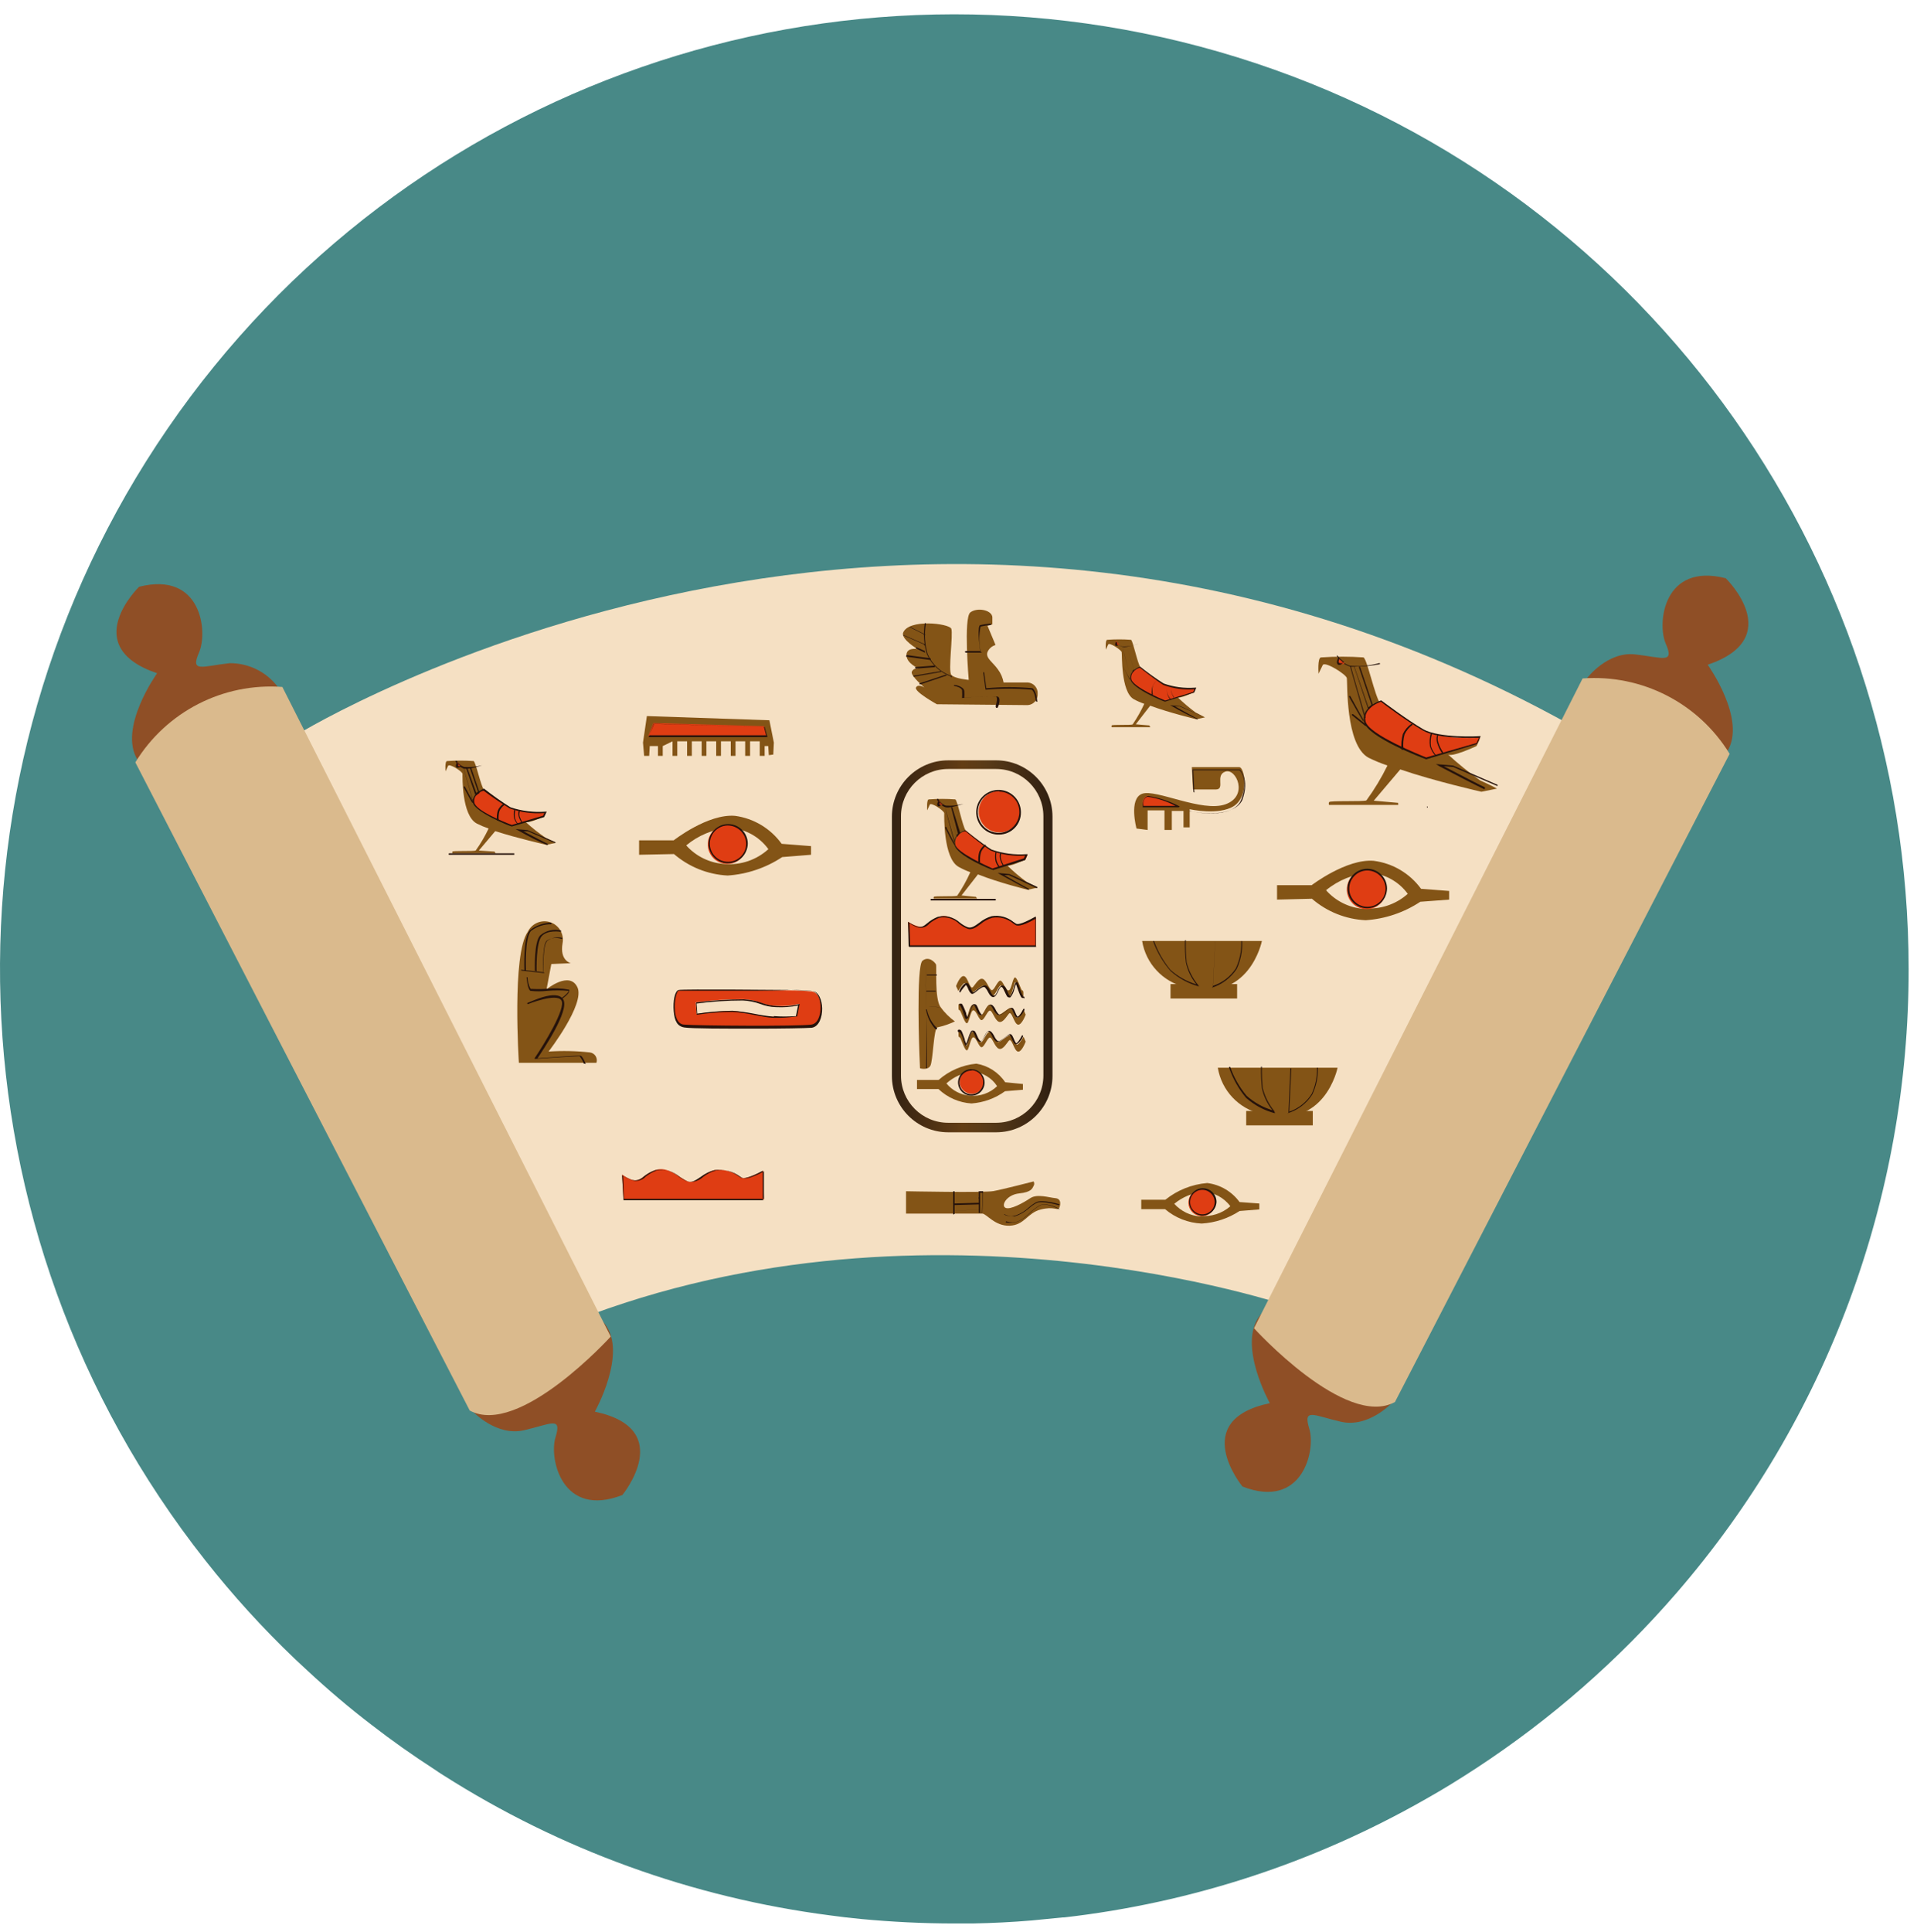 <?xml version="1.0" encoding="UTF-8"?>
<svg width="133px" height="134px" viewBox="0 0 133 134" version="1.1" xmlns="http://www.w3.org/2000/svg" xmlns:xlink="http://www.w3.org/1999/xlink">
    <title>subjects/history</title>
    <defs>
        <linearGradient x1="0%" y1="49.961%" x2="100%" y2="49.961%" id="linearGradient-1">
            <stop stop-color="#342212" offset="1%"></stop>
            <stop stop-color="#633D14" offset="44%"></stop>
            <stop stop-color="#593B18" offset="59%"></stop>
            <stop stop-color="#301F11" offset="100%"></stop>
        </linearGradient>
    </defs>
    <g id="subjects/history" stroke="none" stroke-width="1" fill="none" fill-rule="evenodd">
        <g id="history" fill-rule="nonzero">
            <path d="M132.42,67.21 C132.44,83.105 126.723,98.473 116.32,110.49 C112.281,115.159 107.613,119.245 102.45,122.63 C101.29,123.39 100.11,124.12 98.9,124.8 C91.184,129.202 82.655,131.991 73.83,133 L73.72,133 L71.59,133.21 C70.257,133.323 68.887,133.393 67.48,133.42 L66.21,133.42 C64.03,133.42 61.87,133.31 59.74,133.11 C59.02,133.04 58.31,132.96 57.6,132.86 C48.037,131.625 38.863,128.3 30.73,123.12 C30.54,123 30.35,122.88 30.17,122.75 C28.65,121.77 27.18,120.73 25.76,119.63 C24.23,118.46 22.76,117.21 21.34,115.89 L20.46,115.07 C18.227,112.941 16.148,110.655 14.24,108.23 C-3.735,85.458 -4.792,53.636 11.633,29.722 C28.058,5.808 58.139,-4.628 85.845,3.976 C113.552,12.579 132.43,38.218 132.42,67.23 L132.42,67.21 Z" id="Path" fill="#488987"></path>
            <path d="M20.65,50.93 C20.65,50.93 63.82,24.37 110.1,50.93 L89.61,90.66 C89.61,90.66 63.61,81.66 38.61,92.13 L20.65,50.93 Z" id="Path" fill="#F5E0C3"></path>
            <path d="M110.1,47.05 C110.1,47.05 111.51,45.18 113.43,45.39 C115.35,45.6 116.19,46.07 115.57,44.65 C114.95,43.23 115.41,39.01 119.73,40.11 C119.73,40.11 123.99,44.24 118.48,46.11 C118.48,46.11 121.2,49.9 119.84,52.11 C118.48,54.32 110.1,47.05 110.1,47.05 Z" id="Path" fill="#8F4F26"></path>
            <path d="M96.53,97.35 C96.53,97.35 94.93,99.05 93.04,98.62 C91.15,98.19 90.38,97.62 90.84,99.11 C91.3,100.6 90.36,104.74 86.2,103.11 C86.2,103.11 82.42,98.52 88.1,97.33 C88.1,97.33 85.82,93.25 87.42,91.24 C89.02,89.23 96.53,97.35 96.53,97.35 Z" id="Path" fill="#8F4F26"></path>
            <path d="M19.27,47.64 C18.479,46.601 17.246,45.994 15.94,46 C14.02,46.21 13.19,46.68 13.81,45.26 C14.43,43.84 14,39.6 9.65,40.7 C9.65,40.7 5.39,44.83 10.9,46.7 C10.9,46.7 8.18,50.49 9.54,52.7 C10.9,54.91 19.27,47.64 19.27,47.64 Z" id="Path" fill="#8F4F26"></path>
            <path d="M32.84,97.94 C32.84,97.94 34.45,99.64 36.34,99.21 C38.23,98.78 39,98.21 38.54,99.7 C38.08,101.19 39.01,105.33 43.18,103.7 C43.18,103.7 46.96,99.11 41.27,97.92 C41.27,97.92 43.56,93.84 41.96,91.83 C40.36,89.82 32.84,97.94 32.84,97.94 Z" id="Path" fill="#8F4F26"></path>
            <path d="M120,52.29 C117.849,48.773 113.911,46.754 109.8,47.06 L87,92.13 C87,92.13 93.35,99.13 96.78,97.25 L120,52.29 Z" id="Path" fill="#DABA8D"></path>
            <path d="M9.39,52.88 C11.541,49.363 15.479,47.344 19.59,47.65 L42.37,92.71 C42.37,92.71 36.02,99.71 32.59,97.84 L9.39,52.88 Z" id="Path" fill="#DABA8D"></path>
            <path d="M83,49.89 L83.6,49.76 C83.6,49.76 83.39,49.64 82.95,49.42 C82.507,49.092 82.086,48.734 81.69,48.35 C81.81,48.51 82.83,48.02 82.83,48.02 L82.95,47.75 C82.396,47.752 81.842,47.725 81.29,47.67 C80.48,47.358 79.742,46.885 79.12,46.28 C78.91,45.99 78.61,44.46 78.47,44.38 C77.921,44.339 77.369,44.339 76.82,44.38 C76.67,44.38 76.72,45.06 76.72,45.06 L76.89,44.7 C76.97,44.54 77.78,45.08 77.82,45.23 C77.86,45.38 77.75,47.98 78.66,48.5 C78.894,48.626 79.138,48.734 79.39,48.82 C79.161,49.319 78.89,49.797 78.58,50.25 C78.44,50.31 77.16,50.25 77.13,50.32 C77.1,50.39 77.13,50.44 77.13,50.44 L79.81,50.44 L79.74,50.32 L78.8,50.24 L79.8,48.95 C81.15,49.45 83,49.89 83,49.89 Z" id="Path" fill="#835416"></path>
            <path d="M79.1,46.28 C79.1,46.28 78.34,46.5 78.45,47.12 C78.56,47.74 80.83,48.63 80.83,48.63 L82.83,48.02 L82.95,47.75 C82.204,47.808 81.455,47.709 80.75,47.46 C80.1,47.08 79.1,46.28 79.1,46.28 Z" id="Path" fill="#DF3D13"></path>
            <path d="M80.83,48.67 L80.83,48.67 C80.74,48.67 78.55,47.76 78.43,47.13 C78.31,46.5 79.09,46.24 79.1,46.24 L79.1,46.24 C79.623,46.657 80.167,47.048 80.73,47.41 C81.426,47.655 82.164,47.754 82.9,47.7 L83,47.7 L82.85,48.04 L82.85,48.04 L80.83,48.67 Z M79.09,46.32 C78.98,46.32 78.39,46.58 78.49,47.11 C78.59,47.64 80.67,48.53 80.84,48.59 L82.78,48 L82.87,47.81 C82.137,47.866 81.4,47.763 80.71,47.51 C80.13,47.14 79.22,46.42 79.09,46.32 Z" id="Shape" fill="#25120B"></path>
            <path d="M78.14,44.87 C78.054,44.887 77.966,44.887 77.88,44.87 C77.657,44.794 77.471,44.637 77.36,44.43 C77.36,44.43 77.36,44.43 77.36,44.43 C77.459,44.625 77.632,44.773 77.84,44.84 C78.236,44.862 78.632,44.797 79,44.65 C79,44.65 79,44.65 79,44.65 C78.721,44.752 78.433,44.826 78.14,44.87 Z" id="Path" fill="#25120B"></path>
            <path d="M81.22,48.55 L81.22,48.55 C81.109,48.436 81.029,48.294 80.99,48.14 C80.951,47.959 80.951,47.771 80.99,47.59 C80.99,47.59 80.99,47.59 80.99,47.59 C80.954,47.755 80.954,47.925 80.99,48.09 C81.032,48.233 81.107,48.363 81.21,48.47 L81.22,48.55 Z" id="Path" fill="#25120B"></path>
            <path d="M81.46,48.44 L81.46,48.44 C81.377,48.301 81.31,48.154 81.26,48 C81.235,47.888 81.235,47.772 81.26,47.66 C81.26,47.66 81.26,47.66 81.26,47.66 C81.26,47.66 81.26,47.66 81.26,47.66 L81.26,47.66 C81.235,47.755 81.235,47.855 81.26,47.95 C81.301,48.096 81.365,48.234 81.45,48.36 L81.46,48.44 Z" id="Path" fill="#25120B"></path>
            <path d="M83.09,49.9 C82.49,49.634 81.906,49.333 81.34,49 L81.18,48.92 L81.88,48.98 L83.59,49.76 L81.85,49 L81.52,49 C82.16,49.36 83.02,49.83 83.09,49.85 L83.09,49.85 C83.09,49.85 83.09,49.85 83.09,49.85 L83.09,49.9 Z" id="Path" fill="#25120B"></path>
            <path d="M78.59,46.64 L78,44.84 C78,44.84 78,44.84 78,44.84 L78.56,46.55 L78.67,46.45 L78.19,44.93 C78.19,44.93 78.19,44.93 78.19,44.93 C78.19,44.93 78.19,44.93 78.19,44.93 L78.69,46.5 L78.59,46.64 Z" id="Path" fill="#25120B"></path>
            <path d="M79.91,48.26 C79.888,48.042 79.905,47.822 79.96,47.61 C80.03,47.443 80.144,47.297 80.29,47.19 C80.29,47.19 80.29,47.19 80.29,47.19 C80.158,47.295 80.052,47.428 79.98,47.58 C79.945,47.782 79.945,47.988 79.98,48.19 C79.98,48.19 79.98,48.19 79.98,48.19 L79.91,48.26 Z" id="Path" fill="#25120B"></path>
            <path d="M77.68,44.7 C77.68,44.7 77.52,44.8 77.43,44.7 C77.34,44.6 77.43,44.46 77.43,44.46 L77.68,44.7 Z" id="Path" fill="#DF3D13"></path>
            <path d="M77.5,44.79 C77.471,44.799 77.439,44.799 77.41,44.79 C77.32,44.72 77.41,44.57 77.41,44.5 L77.41,44.5 L77.41,44.5 L77.64,44.7 L77.64,44.7 L77.64,44.7 C77.599,44.738 77.552,44.769 77.5,44.79 L77.5,44.79 Z M77.5,44.56 C77.5,44.56 77.5,44.68 77.5,44.71 C77.552,44.729 77.608,44.729 77.66,44.71 L77.5,44.56 Z" id="Shape" fill="#25120B"></path>
            <path d="M78.44,47 L78.44,47 C77.88,44.93 77.88,44.92 77.88,44.91 C77.88,44.97 78.25,46.29 78.44,46.99 C78.44,46.99 78.44,46.99 78.44,46.99 L78.44,47 Z" id="Path" fill="#25120B"></path>
            <path d="M78.41,47.13 C78.41,47.13 78.34,47.05 77.86,46.13 C77.86,46.13 77.86,46.13 77.86,46.13 L78.37,47.13 C78.37,47.13 78.37,47.13 78.37,47.13 C78.37,47.13 78.37,47.13 78.37,47.13 L78.41,47.13 Z" id="Path" fill="#25120B"></path>
            <path d="M78.47,47.3 L78.47,47.3 L77.96,46.86 C77.96,46.86 77.96,46.86 77.96,46.86 L78.47,47.3 Z" id="Path" fill="#25120B"></path>
            <path d="M81,50.53 L77,50.53 C77,50.53 77,50.53 77,50.53 C77,50.53 77,50.53 77,50.53 L81,50.53 C81,50.53 81,50.53 81,50.53 C81,50.53 81,50.53 81,50.53 Z" id="Path" fill="#25120B"></path>
            <path d="M36,73.72 C36,73.72 35.5,66.17 36.62,64.63 C36.899,64.049 37.566,63.766 38.177,63.969 C38.788,64.172 39.154,64.798 39.03,65.43 C38.82,66.64 39.6,66.81 39.6,66.81 L38.25,66.87 L37.92,68.62 C37.92,68.62 39.51,67.32 40.06,68.48 C40.61,69.64 38.06,72.94 38.06,72.94 C39.013,72.875 39.97,72.895 40.92,73 C41.085,73.019 41.232,73.111 41.322,73.25 C41.411,73.39 41.432,73.563 41.38,73.72 L36,73.72 Z" id="Path" fill="#835416"></path>
            <path d="M37.77,67.5 L37.77,67.5 L36.2,67.33 C36.171,67.325 36.15,67.3 36.15,67.27 C36.168,67.257 36.192,67.257 36.21,67.27 L37.72,67.44 C37.72,67.1 37.64,65.56 37.98,65.25 C38.274,65.036 38.647,64.963 39,65.05 C39.015,65.071 39.015,65.099 39,65.12 C38.979,65.135 38.951,65.135 38.93,65.12 C38.595,65.004 38.224,65.052 37.93,65.25 C37.65,65.5 37.67,66.9 37.7,67.41 C37.7,67.41 37.7,67.41 37.7,67.41 L37.77,67.5 Z" id="Path" fill="#25120B"></path>
            <path d="M40.5,73.77 C40.432,73.585 40.334,73.413 40.21,73.26 C40.1,73.26 38.32,73.36 37.15,73.45 C37.15,73.45 37.15,73.45 37.1,73.45 C37.089,73.431 37.089,73.409 37.1,73.39 C37.73,72.46 39.29,69.92 38.95,69.39 C38.61,68.86 36.65,69.64 36.63,69.65 C36.612,69.65 36.596,69.64 36.587,69.625 C36.578,69.61 36.578,69.59 36.587,69.575 C36.596,69.56 36.612,69.55 36.63,69.55 C36.71,69.55 38.63,68.55 39.08,69.33 C39.53,70.11 37.65,72.86 37.29,73.41 C38.09,73.35 40.18,73.2 40.29,73.23 C40.4,73.26 40.58,73.64 40.64,73.8 L40.5,73.77 Z" id="Path" fill="#25120B"></path>
            <path d="M37.11,67.33 C37.11,67.25 37.04,65.33 37.48,64.88 C37.867,64.552 38.384,64.422 38.88,64.53 C38.908,64.53 38.93,64.552 38.93,64.58 C38.93,64.608 38.908,64.63 38.88,64.63 C38.88,64.63 37.98,64.48 37.58,64.94 C37.18,65.4 37.23,67.3 37.23,67.32 C37.243,67.338 37.243,67.362 37.23,67.38 L37.11,67.33 Z" id="Path" fill="#25120B"></path>
            <path d="M36.44,67.33 C36.421,67.341 36.399,67.341 36.38,67.33 C36.38,67.23 36.28,65 36.77,64.52 C37.193,64.19 37.713,64.007 38.25,64 C38.261,64.019 38.261,64.041 38.25,64.06 C38.259,64.075 38.259,64.095 38.25,64.11 L38.25,64.11 C37.747,64.103 37.255,64.261 36.85,64.56 C36.39,65.01 36.49,67.27 36.49,67.29 C36.49,67.32 36.469,67.345 36.44,67.35 L36.44,67.33 Z" id="Path" fill="#25120B"></path>
            <path d="M39,69.31 L38.95,69.31 C38.95,69.31 38.95,69.25 38.95,69.24 C39.16,69.09 39.45,68.84 39.46,68.73 L39.46,68.73 C38.958,68.686 38.452,68.686 37.95,68.73 C37.568,68.774 37.182,68.774 36.8,68.73 C36.62,68.63 36.55,67.98 36.54,67.85 C36.53,67.72 36.54,67.79 36.54,67.79 C36.559,67.779 36.581,67.779 36.6,67.79 C36.605,68.07 36.677,68.344 36.81,68.59 C37.176,68.614 37.544,68.614 37.91,68.59 C38.437,68.527 38.97,68.547 39.49,68.65 C39.503,68.682 39.503,68.718 39.49,68.75 C39.49,68.94 39.02,69.27 38.93,69.33 L39,69.31 Z" id="Path" fill="#25120B"></path>
            <path d="M86,83.38 C85.468,82.649 84.657,82.171 83.76,82.06 C82.696,82.146 81.682,82.551 80.85,83.22 L79.18,83.22 L79.18,83.87 L80.83,83.87 C81.542,84.476 82.436,84.828 83.37,84.87 C84.308,84.815 85.215,84.515 86,84 L87.37,83.89 L87.37,83.48 L86,83.38 Z M83.3,84.38 C82.598,84.337 81.942,84.021 81.47,83.5 C82.039,83.03 82.735,82.74 83.47,82.67 C84.219,82.701 84.913,83.068 85.36,83.67 C84.785,84.172 84.029,84.414 83.27,84.34 L83.3,84.38 Z" id="Shape" fill="#835416"></path>
            <path d="M84.33,83.38 C84.346,83.764 84.127,84.12 83.776,84.277 C83.425,84.435 83.014,84.363 82.737,84.095 C82.461,83.828 82.375,83.419 82.521,83.063 C82.667,82.707 83.015,82.476 83.4,82.48 C83.643,82.475 83.878,82.567 84.053,82.736 C84.228,82.905 84.327,83.137 84.33,83.38 L84.33,83.38 Z" id="Path" fill="#DF3D13"></path>
            <path d="M83.4,84.32 C82.881,84.293 82.481,83.854 82.501,83.335 C82.521,82.816 82.953,82.409 83.473,82.422 C83.992,82.434 84.405,82.861 84.4,83.38 C84.368,83.909 83.93,84.321 83.4,84.32 Z M83.4,82.53 C82.933,82.541 82.563,82.926 82.57,83.393 C82.577,83.86 82.96,84.233 83.427,84.23 C83.893,84.226 84.27,83.847 84.27,83.38 C84.267,83.152 84.174,82.934 84.011,82.775 C83.848,82.615 83.628,82.527 83.4,82.53 Z" id="Shape" fill="#25120B"></path>
            <path d="M62.86,82.63 L62.86,84.18 C62.86,84.18 67.86,84.18 68.15,84.18 C68.44,84.18 69.02,85.06 70.05,85.02 C71.08,84.98 71.27,84.14 72.19,83.9 C73.11,83.66 73.37,83.98 73.47,83.82 C73.57,83.66 73.68,83.15 73.23,83.11 C72.78,83.07 71.96,82.79 71.48,83.11 C71,83.43 70.09,83.94 69.76,83.78 C69.43,83.62 69.84,82.87 70.71,82.78 C71.58,82.69 71.62,82.42 71.71,82.26 C71.768,82.165 71.768,82.045 71.71,81.95 C71.71,81.95 69.58,82.5 68.92,82.62 C68.26,82.74 62.86,82.63 62.86,82.63 Z" id="Path" fill="#835416"></path>
            <path d="M70.16,84.36 C69.978,84.369 69.797,84.324 69.64,84.23 C69.64,84.23 69.69,84.23 69.71,84.23 C69.937,84.363 70.21,84.392 70.46,84.31 C70.799,84.193 71.109,84.006 71.37,83.76 C71.53,83.619 71.704,83.494 71.89,83.39 C72.3,83.18 73.44,83.51 73.49,83.53 C73.54,83.55 73.49,83.53 73.49,83.59 C73.468,83.603 73.442,83.603 73.42,83.59 C73.42,83.59 72.27,83.25 71.9,83.45 C71.717,83.55 71.545,83.671 71.39,83.81 C71.1,84.068 70.76,84.262 70.39,84.38 L70.16,84.36 Z" id="Path" fill="#25120B"></path>
            <path d="M70.19,84.8 C70.057,84.817 69.923,84.817 69.79,84.8 C69.775,84.779 69.775,84.751 69.79,84.73 C69.809,84.711 69.841,84.711 69.86,84.73 C70.102,84.797 70.358,84.797 70.6,84.73 C70.903,84.592 71.178,84.398 71.41,84.16 C71.636,83.936 71.892,83.744 72.17,83.59 C72.66,83.39 73.49,83.84 73.52,83.86 C73.499,83.875 73.471,83.875 73.45,83.86 C73.45,83.86 72.63,83.42 72.19,83.6 C71.924,83.746 71.678,83.928 71.46,84.14 C71.217,84.392 70.928,84.595 70.61,84.74 C70.473,84.779 70.332,84.799 70.19,84.8 Z" id="Path" fill="#25120B"></path>
            <path d="M67.91,84.24 L67.91,84.24 L67.91,82.68 C67.901,82.665 67.901,82.645 67.91,82.63 L68.21,82.63 L68.21,82.63 L68.15,84.13 L67.91,84.13 L67.91,84.24 Z M68,82.73 L68,84.14 L68.13,84.14 L68.18,82.74 L68,82.73 Z" id="Shape" fill="#25120B"></path>
            <path d="M66.13,84.25 L66.13,82.67 C66.13,82.642 66.152,82.62 66.18,82.62 C66.208,82.62 66.23,82.642 66.23,82.67 L66.23,84.2 L66.13,84.25 Z" id="Path" fill="#25120B"></path>
            <path d="M67.91,83.05 L66.13,83.05 L67.91,83.05 C67.928,83.05 67.944,83.06 67.953,83.075 C67.962,83.09 67.962,83.11 67.953,83.125 C67.944,83.14 67.928,83.15 67.91,83.15 L67.91,83.05 Z" id="Path" fill="#25120B"></path>
            <path d="M66.13,83.54 C66.119,83.521 66.119,83.499 66.13,83.48 L67.91,83.43 C67.91,83.43 67.97,83.43 67.97,83.48 C67.981,83.499 67.981,83.521 67.97,83.54 L66.18,83.59 L66.13,83.54 Z" id="Path" fill="#25120B"></path>
            <path d="M66.13,84 C66.13,84 66.13,84 66.13,84 L67.91,83.9 C67.929,83.889 67.951,83.889 67.97,83.9 L66.18,84 L66.13,84 Z" id="Path" fill="#25120B"></path>
            <path d="M43.16,81.47 L43.26,83.2 L53,83.2 L52.95,81.2 C52.95,81.2 51.76,81.87 51.42,81.68 C50.898,81.273 50.238,81.086 49.58,81.16 C48.82,81.31 48.29,82.16 47.73,81.95 C47.17,81.74 46.36,80.85 45.47,81.16 C44.58,81.47 44.47,82.05 43.79,81.82 C43.568,81.727 43.356,81.61 43.16,81.47 Z" id="Path" fill="#DF3D13"></path>
            <path d="M53,83.25 L43.26,83.25 L43.16,81.52 C43.362,81.646 43.576,81.75 43.8,81.83 C44.1,81.932 44.432,81.85 44.65,81.62 C44.888,81.424 45.159,81.272 45.45,81.17 C46.045,81.053 46.66,81.223 47.11,81.63 C47.298,81.772 47.507,81.884 47.73,81.96 C48.02,82.04 48.3,81.85 48.62,81.63 C48.9,81.416 49.219,81.26 49.56,81.17 C50.154,81.073 50.761,81.225 51.24,81.59 L51.43,81.7 C51.69,81.84 52.59,81.39 52.92,81.21 L52.92,81.21 L52.92,83.21 L53,83.25 Z M43.29,83.15 L53,83.15 L53,81.25 C52.72,81.41 51.81,81.87 51.49,81.7 L51.3,81.58 C50.837,81.24 50.258,81.096 49.69,81.18 C49.363,81.268 49.057,81.421 48.79,81.63 C48.52,81.881 48.158,82.008 47.79,81.98 C47.563,81.89 47.348,81.772 47.15,81.63 C46.722,81.243 46.138,81.077 45.57,81.18 C45.293,81.283 45.033,81.428 44.8,81.61 C44.549,81.89 44.148,81.983 43.8,81.84 C43.6,81.772 43.409,81.681 43.23,81.57 L43.29,83.15 Z" id="Shape" fill="#25120B"></path>
            <path d="M56.29,71.21 C57.22,71.09 57.2,68.85 56.29,68.77 C55.38,68.69 54.86,68.7 54.86,68.7 C54.86,68.7 47.45,68.62 47.08,68.7 C46.71,68.78 46.49,71.11 47.48,71.2 C48.47,71.29 55.37,71.34 56.29,71.21 Z M53.68,70.53 C52.87,70.53 51.68,70.16 50.82,70.12 C49.986,70.131 49.154,70.201 48.33,70.33 L48.27,69.53 C49.357,69.383 50.453,69.31 51.55,69.31 C52.7,69.37 52.83,69.73 53.85,69.77 C54.381,69.808 54.914,69.76 55.43,69.63 L55.26,70.49 C54.735,70.545 54.207,70.558 53.68,70.53 L53.68,70.53 Z" id="Shape" fill="#DF3D13"></path>
            <path d="M52.48,71.35 C50.31,71.35 47.97,71.35 47.48,71.27 C46.99,71.19 46.8,70.82 46.74,70.13 C46.68,69.44 46.82,68.74 47.08,68.67 C47.34,68.6 54.56,68.67 54.87,68.67 C54.87,68.67 55.33,68.67 56.31,68.74 C56.8,68.74 57.03,69.38 57.04,69.95 C57.05,70.52 56.84,71.22 56.31,71.29 L56.31,71.29 C55.87,71.32 54.24,71.35 52.48,71.35 Z M49.65,68.72 C48.29,68.72 47.22,68.72 47.09,68.72 C46.96,68.72 46.77,69.39 46.83,70.07 C46.83,70.37 46.97,71.07 47.48,71.07 C48.38,71.15 55.34,71.2 56.29,71.07 C56.75,71.01 56.94,70.39 56.93,69.84 C56.92,69.29 56.71,68.77 56.29,68.73 C55.815,68.684 55.337,68.664 54.86,68.67 C53.45,68.74 51.32,68.72 49.65,68.72 Z M54.18,70.6 L53.68,70.6 C53.29,70.6 52.82,70.49 52.32,70.4 C51.825,70.296 51.324,70.226 50.82,70.19 C49.99,70.195 49.161,70.262 48.34,70.39 L48.34,70.39 L48.28,69.59 C48.28,69.56 48.301,69.535 48.33,69.53 C49.418,69.39 50.513,69.319 51.61,69.32 C52.03,69.338 52.444,69.419 52.84,69.56 C53.182,69.691 53.544,69.765 53.91,69.78 C54.437,69.822 54.968,69.775 55.48,69.64 L55.48,69.64 C55.48,69.64 55.48,69.64 55.48,69.64 L55.31,70.5 C54.935,70.554 54.558,70.588 54.18,70.6 Z M53.69,70.48 C54.199,70.519 54.711,70.519 55.22,70.48 L55.37,69.75 C54.87,69.849 54.359,69.886 53.85,69.86 C53.473,69.852 53.101,69.777 52.75,69.64 C52.361,69.5 51.953,69.419 51.54,69.4 C50.467,69.4 49.394,69.47 48.33,69.61 L48.38,70.31 C49.188,70.189 50.003,70.122 50.82,70.11 C51.33,70.151 51.838,70.221 52.34,70.32 C52.786,70.414 53.236,70.48 53.69,70.52 L53.69,70.48 Z" id="Shape" fill="#25120B"></path>
            <path d="M66,43.61 C66.14,43.98 65.77,46.54 66,46.81 C66.23,47.08 67.21,47.16 67.21,47.16 C67.21,47.16 66.84,42.85 67.32,42.48 C67.8,42.11 68.81,42.31 68.85,42.81 L68.85,43.31 L68.51,43.4 L69.07,44.74 C68.809,44.814 68.597,45.006 68.5,45.26 C68.39,45.66 68.89,45.94 69.24,46.44 C69.437,46.706 69.571,47.014 69.63,47.34 L71.31,47.34 C71.504,47.353 71.684,47.442 71.812,47.589 C71.94,47.735 72.004,47.926 71.99,48.12 L71.99,48.12 C72.019,48.525 71.715,48.878 71.31,48.91 L65,48.85 C65,48.85 63.41,47.97 63.55,47.69 C63.69,47.41 64.14,47.69 64.14,47.69 C64.14,47.69 63.14,46.86 63.26,46.59 C63.38,46.32 63.72,46.36 63.72,46.36 C63.72,46.36 62.9,46.02 62.89,45.45 C62.88,44.88 63.65,45.02 63.65,45.02 C63.65,45.02 62.55,44.37 62.65,43.91 C63,42.9 65.85,43.24 66,43.61 Z" id="Path" fill="#835416"></path>
            <path d="M68.14,45.27 L67,45.27 C66.971,45.265 66.95,45.24 66.95,45.21 C66.95,45.182 66.972,45.16 67,45.16 L68,45.16 C67.93,44.6 67.81,43.44 68,43.36 C68.238,43.309 68.478,43.272 68.72,43.25 C68.742,43.26 68.756,43.281 68.756,43.305 C68.756,43.329 68.742,43.35 68.72,43.36 C68.487,43.372 68.256,43.406 68.03,43.46 C67.917,44.038 67.917,44.632 68.03,45.21 L68.14,45.27 Z" id="Path" fill="#25120B"></path>
            <path d="M66,46.93 C65.237,46.67 64.62,46.099 64.3,45.36 C64.098,44.669 64.05,43.942 64.16,43.23 C64.182,43.219 64.208,43.219 64.23,43.23 C64.238,43.249 64.238,43.271 64.23,43.29 C64.114,43.984 64.159,44.696 64.36,45.37 C64.664,46.069 65.243,46.611 65.96,46.87 L65.96,46.87 C65.985,46.859 66.015,46.867 66.031,46.888 C66.048,46.91 66.048,46.94 66.031,46.962 C66.015,46.983 65.985,46.991 65.96,46.98 L66,46.93 Z" id="Path" fill="#25120B"></path>
            <path d="M64.1,44 L64.1,44 L63.1,43.5 C63.121,43.485 63.149,43.485 63.17,43.5 L64.17,44 C64.185,44.021 64.185,44.049 64.17,44.07 C64.15,44.085 64.122,44.083 64.105,44.065 C64.087,44.048 64.085,44.02 64.1,44 L64.1,44 Z" id="Path" fill="#25120B"></path>
            <path d="M64.1,44.7 L64.1,44.7 L62.65,44.06 C62.669,44.041 62.701,44.041 62.72,44.06 L64.17,44.69 C64.189,44.709 64.189,44.741 64.17,44.76 C64.152,44.769 64.13,44.766 64.115,44.753 C64.1,44.74 64.094,44.719 64.1,44.7 L64.1,44.7 Z" id="Path" fill="#25120B"></path>
            <path d="M64.17,45.27 L64.17,45.27 L63.59,45 C63.562,45 63.54,44.978 63.54,44.95 C63.54,44.922 63.562,44.9 63.59,44.9 L64.15,45.15 C64.15,45.15 64.19,45.27 64.17,45.27 Z" id="Path" fill="#25120B"></path>
            <path d="M64.49,45.77 L64.49,45.77 L62.87,45.55 C62.861,45.531 62.861,45.509 62.87,45.49 C62.875,45.461 62.9,45.44 62.93,45.44 L64.54,45.66 C64.562,45.67 64.576,45.691 64.576,45.715 C64.576,45.739 64.562,45.76 64.54,45.77 L64.49,45.77 Z" id="Path" fill="#25120B"></path>
            <path d="M63.55,46.33 C63.531,46.341 63.509,46.341 63.49,46.33 C63.479,46.311 63.479,46.289 63.49,46.27 L64.82,46.17 C64.85,46.17 64.875,46.191 64.88,46.22 C64.88,46.25 64.859,46.275 64.83,46.28 L63.5,46.38 L63.55,46.33 Z" id="Path" fill="#25120B"></path>
            <path d="M63.38,46.93 C63.38,46.93 63.38,46.88 63.38,46.87 L65.29,46.55 C65.29,46.55 65.29,46.6 65.29,46.61 L63.38,46.94 L63.38,46.93 Z" id="Path" fill="#25120B"></path>
            <path d="M63.85,47.47 C63.835,47.479 63.815,47.479 63.8,47.47 C63.785,47.449 63.785,47.421 63.8,47.4 L65.61,46.8 C65.61,46.8 65.67,46.8 65.67,46.8 C65.67,46.8 65.67,46.86 65.67,46.86 L63.86,47.47 L63.85,47.47 Z" id="Path" fill="#25120B"></path>
            <path d="M71.86,48.64 C71.86,48.46 71.76,47.96 71.58,47.84 C70.515,47.745 69.445,47.745 68.38,47.84 C68.38,47.84 68.38,47.84 68.38,47.84 L68.22,46.69 C68.209,46.671 68.209,46.649 68.22,46.63 C68.22,46.63 68.22,46.63 68.28,46.63 L68.43,47.74 C69.494,47.639 70.566,47.639 71.63,47.74 C71.9,47.92 71.96,48.59 71.96,48.62 C71.971,48.639 71.971,48.661 71.96,48.68 L71.86,48.64 Z" id="Path" fill="#25120B"></path>
            <path d="M69.09,49 L69.09,49 C69.071,48.981 69.071,48.949 69.09,48.93 C69.16,48.71 69.22,48.37 69.09,48.31 C68.308,48.29 67.526,48.327 66.75,48.42 L66.75,48.42 C66.761,48.247 66.761,48.073 66.75,47.9 C66.75,47.71 66.34,47.6 66.19,47.57 C66.179,47.551 66.179,47.529 66.19,47.51 C66.19,47.51 66.19,47.51 66.25,47.51 C66.31,47.51 66.87,47.63 66.9,47.93 C66.909,48.09 66.909,48.25 66.9,48.41 C67.673,48.314 68.452,48.284 69.23,48.32 C69.46,48.43 69.29,48.96 69.23,49.06 C69.219,49.085 69.196,49.102 69.169,49.106 C69.142,49.109 69.115,49.097 69.099,49.076 C69.083,49.054 69.079,49.025 69.09,49 L69.09,49 Z" id="Path" fill="#25120B"></path>
            <path d="M71.3,61.72 L71.97,61.57 C71.97,61.57 71.74,61.43 71.25,61.19 C70.754,60.829 70.286,60.431 69.85,60 C69.97,60.19 71.12,59.63 71.12,59.63 L71.25,59.32 C70.629,59.322 70.008,59.292 69.39,59.23 C68.492,58.857 67.679,58.306 67,57.61 C66.77,57.29 66.44,55.54 66.28,55.45 C65.668,55.403 65.052,55.403 64.44,55.45 C64.27,55.45 64.33,56.21 64.33,56.21 C64.33,56.21 64.42,55.99 64.51,55.81 C64.6,55.63 65.51,56.24 65.51,56.41 C65.51,56.58 65.44,59.54 66.51,60.13 C66.769,60.275 67.04,60.399 67.32,60.5 C67.066,61.069 66.761,61.615 66.41,62.13 C66.25,62.2 64.83,62.13 64.79,62.21 C64.75,62.29 64.79,62.33 64.79,62.33 L67.79,62.33 L67.71,62.21 L66.71,62.11 L67.85,60.65 C69.27,61.22 71.3,61.72 71.3,61.72 Z" id="Path" fill="#835416"></path>
            <path d="M67,57.61 C67,57.61 66.16,57.87 66.29,58.61 C66.42,59.35 68.94,60.33 68.94,60.33 L71.15,59.63 L71.28,59.32 C70.437,59.393 69.588,59.283 68.79,59 C68.09,58.52 67,57.61 67,57.61 Z" id="Path" fill="#DF3D13"></path>
            <path d="M68.91,60.35 L68.91,60.35 C68.81,60.35 66.35,59.35 66.22,58.59 C66.09,57.83 66.97,57.59 66.98,57.59 L66.98,57.59 L66.98,57.59 C66.98,57.59 68.1,58.5 68.79,58.93 C69.566,59.201 70.39,59.31 71.21,59.25 L71.3,59.25 L71.12,59.66 L71.12,59.66 L68.91,60.35 Z M66.91,57.67 C66.77,57.67 66.15,57.97 66.26,58.56 C66.37,59.15 68.64,60.14 68.86,60.24 L71.03,59.54 L71.12,59.34 C70.304,59.404 69.484,59.285 68.72,58.99 C68.126,58.578 67.552,58.138 67,57.67 L66.91,57.67 Z" id="Shape" fill="#25120B"></path>
            <path d="M65.9,56 C65.804,56.017 65.706,56.017 65.61,56 C65.352,55.917 65.14,55.733 65.02,55.49 C65.001,55.471 65.001,55.439 65.02,55.42 C65.041,55.405 65.069,55.405 65.09,55.42 C65.203,55.631 65.387,55.794 65.61,55.88 C66.028,55.913 66.448,55.869 66.85,55.75 C66.544,55.868 66.225,55.952 65.9,56 L65.9,56 Z" id="Path" fill="#25120B"></path>
            <path d="M69.34,60.21 C69.216,60.076 69.123,59.915 69.07,59.74 C69.029,59.532 69.029,59.318 69.07,59.11 C69.091,59.095 69.119,59.095 69.14,59.11 C69.101,59.298 69.101,59.492 69.14,59.68 C69.18,59.84 69.259,59.988 69.37,60.11 L69.34,60.21 Z" id="Path" fill="#25120B"></path>
            <path d="M69.61,60.08 L69.61,60.08 C69.506,59.927 69.428,59.758 69.38,59.58 C69.349,59.452 69.349,59.318 69.38,59.19 C69.401,59.175 69.429,59.175 69.45,59.19 C69.469,59.209 69.469,59.241 69.45,59.26 C69.425,59.365 69.425,59.475 69.45,59.58 C69.497,59.746 69.568,59.904 69.66,60.05 L69.61,60.08 Z" id="Path" fill="#25120B"></path>
            <path d="M71.42,61.75 C71.42,61.75 71.24,61.68 69.42,60.67 L69.22,60.55 L70.04,60.63 L71.96,61.52 C71.973,61.542 71.973,61.568 71.96,61.59 C71.941,61.609 71.909,61.609 71.89,61.59 L69.99,60.7 L69.67,60.7 C70.37,61.1 71.28,61.61 71.37,61.64 C71.46,61.67 71.37,61.64 71.37,61.64 C71.385,61.661 71.385,61.689 71.37,61.71 L71.42,61.75 Z" id="Path" fill="#25120B"></path>
            <path d="M66.4,58.05 L65.74,56 L66.35,57.92 L66.46,57.83 L66,56.05 C65.985,56.029 65.985,56.001 66,55.98 C66,55.98 66,55.98 66.06,55.98 L66.62,57.77 L66.4,58.05 Z" id="Path" fill="#25120B"></path>
            <path d="M67.88,59.88 C67.871,59.865 67.871,59.845 67.88,59.83 C67.854,59.582 67.874,59.331 67.94,59.09 C68.016,58.899 68.145,58.733 68.31,58.61 C68.333,58.59 68.367,58.59 68.39,58.61 C68.39,58.61 68.39,58.67 68.39,58.68 C68.244,58.795 68.13,58.947 68.06,59.12 C67.998,59.344 67.978,59.578 68,59.81 C68,59.81 68,59.81 68,59.81 L67.88,59.88 Z" id="Path" fill="#25120B"></path>
            <path d="M65.39,55.81 C65.39,55.81 65.21,55.93 65.11,55.81 C65.01,55.69 65.11,55.54 65.11,55.54 L65.39,55.81 Z" id="Path" fill="#DF3D13"></path>
            <path d="M65.19,55.93 L65.08,55.93 C64.95,55.83 65.08,55.61 65.08,55.59 L65.08,55.53 L65.08,55.53 L65.33,55.76 L65.39,55.76 L65.33,55.76 C65.297,55.827 65.249,55.885 65.19,55.93 L65.19,55.93 Z M65.19,55.67 C65.19,55.67 65.19,55.79 65.19,55.81 C65.19,55.83 65.28,55.81 65.34,55.81 L65.19,55.67 Z" id="Shape" fill="#25120B"></path>
            <path d="M66.24,58.38 C65.57,56 65.57,56 65.57,56 C65.57,56.08 66.02,57.73 66.19,58.36 C66.205,58.381 66.205,58.409 66.19,58.43 L66.24,58.38 Z" id="Path" fill="#25120B"></path>
            <path d="M66.2,58.59 C66.2,58.59 66.11,58.49 65.58,57.43 C65.57,57.409 65.576,57.384 65.594,57.369 C65.612,57.355 65.638,57.355 65.656,57.369 C65.674,57.384 65.68,57.409 65.67,57.43 L66.24,58.55 C66.246,58.566 66.246,58.584 66.24,58.6 L66.2,58.59 Z" id="Path" fill="#25120B"></path>
            <polygon id="Path" fill="#25120B" points="66.28 58.78 66.28 58.78 65.71 58.28"></polygon>
            <path d="M69.08,62.46 L64.57,62.46 C64.561,62.445 64.561,62.425 64.57,62.41 C64.559,62.391 64.559,62.369 64.57,62.35 L69.08,62.35 C69.091,62.369 69.091,62.391 69.08,62.41 C69.089,62.425 69.089,62.445 69.08,62.46 L69.08,62.46 Z" id="Path" fill="#25120B"></path>
            <path d="M69.74,75.07 C69.28,74.383 68.556,73.916 67.74,73.78 C66.769,73.87 65.852,74.266 65.12,74.91 L63.62,74.91 L63.62,75.54 L65.11,75.54 C65.732,76.132 66.543,76.486 67.4,76.54 C68.241,76.48 69.048,76.186 69.73,75.69 L70.97,75.59 L70.97,75.19 L69.74,75.07 Z M67.31,76 C66.667,75.955 66.07,75.648 65.66,75.15 C66.163,74.696 66.796,74.412 67.47,74.34 C68.166,74.383 68.801,74.754 69.18,75.34 C68.682,75.822 68,76.063 67.31,76 L67.31,76 Z" id="Shape" fill="#835416"></path>
            <path d="M68.26,75.06 C68.244,75.52 67.861,75.881 67.401,75.87 C66.941,75.859 66.575,75.48 66.581,75.02 C66.586,74.56 66.96,74.19 67.42,74.19 C67.891,74.201 68.266,74.589 68.26,75.06 Z" id="Path" fill="#DF3D13"></path>
            <path d="M67.42,76 C67.045,76.012 66.701,75.796 66.549,75.453 C66.397,75.111 66.468,74.71 66.729,74.441 C66.989,74.171 67.387,74.087 67.735,74.228 C68.082,74.368 68.31,74.705 68.31,75.08 C68.316,75.579 67.919,75.989 67.42,76 Z M67.42,74.26 C67.086,74.248 66.778,74.44 66.641,74.745 C66.505,75.05 66.568,75.408 66.799,75.648 C67.031,75.889 67.386,75.965 67.696,75.84 C68.007,75.715 68.21,75.414 68.21,75.08 C68.218,74.863 68.139,74.653 67.991,74.495 C67.842,74.337 67.637,74.245 67.42,74.24 L67.42,74.26 Z" id="Shape" fill="#25120B"></path>
            <path d="M63.79,73.18 C63.79,73.18 63.55,67 64,66.64 C64.45,66.28 64.88,66.77 64.94,66.9 C65,67.03 64.83,69.27 65.25,69.85 C65.528,70.234 65.866,70.572 66.25,70.85 C65.866,71.03 65.464,71.168 65.05,71.26 C64.77,71.26 64.74,73.62 64.54,73.94 C64.34,74.26 63.83,74.1 63.83,74.1 L63.79,73.18 Z" id="Path" fill="#835416"></path>
            <path d="M64.27,70.1 C64.188,68.928 64.188,67.752 64.27,66.58 C64.193,67.749 64.193,68.921 64.27,70.09 C64.27,70.09 64.27,70.09 64.27,70.15 L64.27,70.1 Z" id="Path" fill="#25120B"></path>
            <path d="M64.91,71.4 L64.91,71.4 C64.567,71.025 64.338,70.56 64.25,70.06 C64.25,70.06 64.25,70.06 64.25,70 C64.28,70 64.305,70.021 64.31,70.05 C64.414,70.528 64.654,70.965 65,71.31 C65.02,71.333 65.02,71.367 65,71.39 L64.91,71.4 Z" id="Path" fill="#25120B"></path>
            <path d="M65.16,69.87 L65.16,69.87 L64.23,69.8 L65.16,69.86 C65.16,69.86 65.16,69.86 65.16,69.92 L65.16,69.87 Z" id="Path" fill="#25120B"></path>
            <path d="M64.91,68.78 L64.91,68.78 L64.27,68.78 C64.259,68.761 64.259,68.739 64.27,68.72 L64.92,68.72 C64.928,68.74 64.924,68.763 64.91,68.78 Z" id="Path" fill="#25120B"></path>
            <path d="M65,67.66 L64.3,67.66 C64.289,67.641 64.289,67.619 64.3,67.6 L65,67.6 C65.011,67.619 65.011,67.641 65,67.66 Z" id="Path" fill="#25120B"></path>
            <path d="M64.31,74.14 L64.31,74.14 C64.297,74.122 64.297,74.098 64.31,74.08 L64.31,70.41 L64.31,70.41 L64.25,74.09 C64.265,74.087 64.28,74.091 64.292,74.101 C64.304,74.11 64.31,74.125 64.31,74.14 L64.31,74.14 Z" id="Path" fill="#25120B"></path>
            <path d="M63,63.94 L63.09,65.63 L71.88,65.63 L71.88,63.63 C71.88,63.63 70.8,64.28 70.49,64.1 C70.039,63.7 69.438,63.514 68.84,63.59 C68.15,63.73 67.68,64.51 67.17,64.36 C66.66,64.21 65.94,63.29 65.17,63.59 C64.4,63.89 64.28,64.46 63.65,64.24 C63.421,64.17 63.202,64.069 63,63.94 Z" id="Path" fill="#DF3D13"></path>
            <path d="M71.89,65.68 L63.1,65.68 C63.07,65.68 63.045,65.659 63.04,65.63 L63,63.94 C63,63.94 63,63.94 63,63.94 C63.178,64.064 63.369,64.168 63.57,64.25 C63.91,64.37 64.08,64.25 64.33,64.04 C64.544,63.855 64.787,63.706 65.05,63.6 C65.601,63.465 66.183,63.615 66.6,64 C66.765,64.135 66.951,64.243 67.15,64.32 C67.41,64.4 67.66,64.21 67.95,64 C68.2,63.794 68.489,63.641 68.8,63.55 C69.342,63.458 69.898,63.608 70.32,63.96 L70.49,64.07 C70.72,64.2 71.49,63.77 71.82,63.59 L71.87,63.59 L71.87,65.59 C71.87,65.59 71.87,65.59 71.87,65.59 L71.89,65.68 Z M63.15,65.57 L71.83,65.57 L71.83,63.74 C71.56,63.89 70.76,64.33 70.47,64.17 L70.29,64.05 C69.89,63.715 69.364,63.573 68.85,63.66 C68.553,63.745 68.277,63.891 68.04,64.09 C67.74,64.31 67.46,64.52 67.15,64.43 C66.943,64.346 66.748,64.235 66.57,64.1 C66.204,63.726 65.674,63.561 65.16,63.66 C64.905,63.76 64.669,63.902 64.46,64.08 C64.253,64.327 63.914,64.419 63.61,64.31 C63.43,64.241 63.258,64.151 63.1,64.04 L63.15,65.57 Z" id="Shape" fill="#25120B"></path>
            <path d="M66.33,68.4 C66.33,68.4 66.61,67.63 66.89,67.71 C67.17,67.79 67.3,68.71 67.51,68.46 C67.72,68.21 67.94,67.8 68.2,67.91 C68.46,68.02 68.65,68.68 68.82,68.68 C68.99,68.68 69.21,68.02 69.4,68.02 C69.59,68.02 69.76,68.7 69.97,68.7 C70.18,68.7 70.27,67.7 70.45,67.81 C70.63,67.92 70.84,68.7 70.92,68.7 C71,68.7 71,68.84 71,68.84 L71,69.09 C71,69.09 70.92,69.28 70.77,68.93 C70.62,68.58 70.49,67.93 70.39,68.2 C70.29,68.47 70.2,69.12 69.97,69.09 C69.74,69.06 69.54,68.18 69.36,68.4 C69.18,68.62 69.02,69.09 68.82,69.09 C68.62,69.09 68.45,68.26 68.14,68.4 C67.83,68.54 67.45,68.96 67.33,68.84 C67.21,68.72 67.05,68.13 66.9,68.2 C66.75,68.27 66.49,68.74 66.49,68.74 L66.33,68.4 Z" id="Path" fill="#835416"></path>
            <path d="M71,69.22 C70.97,69.227 70.94,69.227 70.91,69.22 C70.81,69.16 70.73,68.93 70.6,68.57 L70.49,68.26 L70.49,68.26 C70.446,68.364 70.409,68.471 70.38,68.58 C70.338,68.8 70.242,69.007 70.1,69.18 C70.062,69.198 70.018,69.198 69.98,69.18 C69.87,69.18 69.81,69 69.73,68.83 C69.65,68.66 69.59,68.5 69.5,68.46 C69.41,68.42 69.33,68.6 69.25,68.77 C69.17,68.94 69.07,69.14 68.93,69.16 C68.79,69.18 68.65,69.01 68.56,68.82 C68.503,68.7 68.429,68.589 68.34,68.49 C68.22,68.39 67.96,68.59 67.77,68.75 C67.58,68.91 67.51,68.94 67.44,68.94 C67.37,68.94 67.26,68.8 67.19,68.64 C67.153,68.524 67.096,68.415 67.02,68.32 C67.02,68.32 67.02,68.32 67.02,68.32 C67.02,68.32 66.73,68.62 66.64,68.82 C66.619,68.835 66.591,68.835 66.57,68.82 C66.551,68.801 66.551,68.769 66.57,68.75 C66.57,68.66 66.84,68.21 67.04,68.19 C67.095,68.178 67.151,68.202 67.18,68.25 C67.263,68.355 67.327,68.473 67.37,68.6 C67.42,68.72 67.47,68.83 67.52,68.84 L67.52,68.84 C67.614,68.796 67.698,68.735 67.77,68.66 C68.01,68.48 68.29,68.25 68.48,68.41 C68.584,68.516 68.665,68.642 68.72,68.78 C68.81,68.96 68.88,69.07 68.98,69.06 C69.08,69.05 69.15,68.87 69.22,68.72 C69.29,68.57 69.43,68.3 69.61,68.37 C69.79,68.44 69.82,68.61 69.9,68.79 C69.98,68.97 70.02,69.06 70.08,69.08 L70.08,69.08 C70.198,68.92 70.28,68.735 70.32,68.54 C70.4,68.26 70.44,68.13 70.53,68.13 C70.62,68.13 70.62,68.2 70.63,68.23 C70.64,68.26 70.71,68.44 70.75,68.55 C70.804,68.759 70.892,68.959 71.01,69.14 L71.01,69.14 C71.01,69.14 71.06,69.14 71.07,69.14 C71.08,69.14 71.07,69.23 71.07,69.26 L71,69.22 Z" id="Path" fill="#25120B"></path>
            <path d="M71.16,70.38 C71.16,70.38 70.88,71.15 70.61,71.07 C70.34,70.99 70.19,70.07 69.99,70.32 C69.79,70.57 69.56,70.98 69.29,70.87 C69.02,70.76 68.85,70.1 68.68,70.1 C68.51,70.1 68.29,70.76 68.1,70.76 C67.91,70.76 67.74,70.08 67.53,70.08 C67.32,70.08 67.23,71.08 67.05,70.97 C66.87,70.86 66.66,70.08 66.58,70.08 C66.5,70.08 66.5,69.94 66.5,69.94 L66.5,69.69 C66.5,69.69 66.58,69.5 66.73,69.85 C66.88,70.2 67.01,70.85 67.1,70.58 C67.19,70.31 67.3,69.66 67.53,69.69 C67.76,69.72 67.96,70.6 68.14,70.38 C68.32,70.16 68.48,69.69 68.68,69.69 C68.88,69.69 69.04,70.52 69.35,70.38 C69.66,70.24 70.04,69.82 70.17,69.94 C70.3,70.06 70.44,70.65 70.6,70.58 C70.765,70.41 70.9,70.214 71,70 L71.16,70.38 Z" id="Path" fill="#835416"></path>
            <path d="M67.05,70.69 C66.99,70.69 66.96,70.62 66.95,70.59 L66.84,70.27 C66.784,70.06 66.692,69.86 66.57,69.68 L66.57,69.68 C66.57,69.68 66.57,69.68 66.57,69.74 C66.543,69.704 66.543,69.656 66.57,69.62 C66.63,69.62 66.69,69.62 66.72,69.62 C66.75,69.62 66.9,69.91 67.03,70.27 C67.03,70.38 67.1,70.49 67.14,70.58 L67.14,70.58 C67.14,70.52 67.21,70.37 67.25,70.26 C67.29,70.15 67.4,69.74 67.52,69.66 C67.562,69.643 67.608,69.643 67.65,69.66 C67.75,69.66 67.82,69.84 67.89,70.01 C67.96,70.18 68.04,70.34 68.13,70.38 C68.22,70.42 68.3,70.24 68.38,70.07 C68.46,69.9 68.56,69.7 68.7,69.68 C68.84,69.66 68.98,69.83 69.07,70.02 C69.123,70.142 69.198,70.254 69.29,70.35 C69.41,70.45 69.67,70.24 69.86,70.09 C70.05,69.94 70.11,69.9 70.18,69.9 L70.18,69.9 C70.3,69.9 70.36,70.04 70.43,70.2 C70.467,70.314 70.521,70.422 70.59,70.52 C70.7,70.52 70.88,70.22 70.98,70.02 C70.98,69.992 71.002,69.97 71.03,69.97 C71.058,69.97 71.08,69.992 71.08,70.02 C71.08,70.11 70.81,70.56 70.6,70.58 C70.546,70.589 70.491,70.566 70.46,70.52 C70.384,70.412 70.324,70.294 70.28,70.17 C70.23,70.05 70.18,69.94 70.12,69.93 L70.12,69.93 C70.024,69.976 69.937,70.037 69.86,70.11 C69.63,70.29 69.34,70.52 69.16,70.36 C69.05,70.259 68.962,70.136 68.9,70 C68.8,69.82 68.74,69.7 68.64,69.72 C68.54,69.74 68.47,69.91 68.39,70.06 C68.31,70.21 68.19,70.48 68.01,70.41 C67.83,70.34 67.8,70.17 67.72,69.99 C67.64,69.81 67.6,69.72 67.54,69.7 L67.54,69.7 C67.425,69.861 67.347,70.046 67.31,70.24 C67.22,70.52 67.18,70.65 67.1,70.65 L67.05,70.69 Z" id="Path" fill="#25120B"></path>
            <path d="M71.16,72.25 C71.16,72.25 70.88,73.02 70.61,72.94 C70.34,72.86 70.19,71.94 69.99,72.19 C69.79,72.44 69.56,72.85 69.29,72.74 C69.02,72.63 68.85,71.97 68.68,71.97 C68.51,71.97 68.29,72.64 68.1,72.64 C67.91,72.64 67.74,71.95 67.53,71.95 C67.32,71.95 67.23,72.95 67.05,72.85 C66.87,72.75 66.66,71.95 66.58,71.95 C66.5,71.95 66.5,71.82 66.5,71.82 L66.5,71.56 C66.5,71.56 66.58,71.37 66.73,71.72 C66.88,72.07 67.01,72.72 67.1,72.45 C67.19,72.18 67.3,71.53 67.53,71.56 C67.76,71.59 67.96,72.47 68.14,72.25 C68.32,72.03 68.48,71.56 68.68,71.56 C68.88,71.56 69.04,72.4 69.35,72.25 C69.66,72.1 70.04,71.69 70.17,71.82 C70.3,71.95 70.44,72.53 70.6,72.45 C70.76,72.37 71.01,71.91 71.01,71.91 L71.16,72.25 Z" id="Path" fill="#835416"></path>
            <path d="M67.05,72.56 C66.99,72.56 66.96,72.49 66.95,72.46 L66.84,72.15 C66.788,71.938 66.697,71.738 66.57,71.56 L66.57,71.56 L66.57,71.56 C66.57,71.588 66.548,71.61 66.52,71.61 C66.492,71.61 66.47,71.588 66.47,71.56 C66.443,71.524 66.443,71.476 66.47,71.44 C66.515,71.408 66.575,71.408 66.62,71.44 C66.72,71.44 66.8,71.72 66.93,72.08 C66.93,72.19 67,72.3 67.04,72.4 L67.04,72.4 C67.04,72.4 67.11,72.2 67.15,72.09 C67.19,71.98 67.3,71.57 67.42,71.49 C67.462,71.474 67.508,71.474 67.55,71.49 C67.65,71.49 67.72,71.67 67.79,71.84 C67.86,72.01 67.94,72.17 68.03,72.21 C68.12,72.25 68.2,72.07 68.28,71.91 C68.36,71.75 68.46,71.54 68.6,71.51 C68.74,71.48 68.88,71.67 68.97,71.85 C69.023,71.972 69.098,72.084 69.19,72.18 C69.3,72.29 69.57,72.08 69.76,71.93 C69.95,71.78 70.01,71.73 70.08,71.73 L70.08,71.73 C70.2,71.73 70.26,71.88 70.33,72.04 C70.369,72.153 70.423,72.261 70.49,72.36 C70.6,72.36 70.78,72.06 70.88,71.86 C70.88,71.832 70.902,71.81 70.93,71.81 C70.958,71.81 70.98,71.832 70.98,71.86 C70.98,71.95 70.71,72.4 70.5,72.43 C70.445,72.429 70.394,72.403 70.36,72.36 C70.286,72.254 70.226,72.14 70.18,72.02 C70.13,71.9 70.08,71.78 70.02,71.78 L70.02,71.78 C69.926,71.825 69.839,71.882 69.76,71.95 C69.53,72.13 69.24,72.36 69.06,72.2 C68.959,72.096 68.877,71.974 68.82,71.84 C68.72,71.65 68.65,71.54 68.56,71.55 C68.47,71.56 68.39,71.74 68.31,71.89 C68.23,72.04 68.11,72.32 67.93,72.25 C67.75,72.18 67.72,72.01 67.64,71.83 C67.56,71.65 67.52,71.55 67.46,71.53 L67.46,71.53 C67.344,71.694 67.265,71.882 67.23,72.08 C67.14,72.35 67.1,72.48 67.02,72.48 L67.05,72.56 Z" id="Path" fill="#25120B"></path>
            <path d="M70.78,56.35 C70.753,57.138 70.096,57.758 69.308,57.74 C68.519,57.722 67.892,57.073 67.901,56.284 C67.91,55.495 68.551,54.86 69.34,54.86 C70.148,54.876 70.791,55.542 70.78,56.35 Z" id="Path" fill="#DF3D13"></path>
            <path d="M69.34,57.89 C68.707,57.915 68.123,57.552 67.865,56.974 C67.607,56.396 67.726,55.718 68.166,55.263 C68.606,54.808 69.279,54.667 69.865,54.906 C70.452,55.145 70.834,55.717 70.83,56.35 C70.841,57.186 70.176,57.874 69.34,57.89 Z M69.34,54.89 C68.753,54.866 68.21,55.2 67.968,55.736 C67.726,56.272 67.834,56.901 68.24,57.325 C68.647,57.749 69.271,57.884 69.816,57.665 C70.362,57.446 70.719,56.918 70.72,56.33 C70.726,55.559 70.111,54.926 69.34,54.91 L69.34,54.89 Z" id="Shape" fill="#25120B"></path>
            <path d="M69.12,78.54 L65.78,78.54 C63.628,78.535 61.885,76.792 61.88,74.64 L61.88,56.64 C61.885,54.488 63.628,52.745 65.78,52.74 L69.12,52.74 C71.272,52.745 73.015,54.488 73.02,56.64 L73.02,74.64 C73.015,76.792 71.272,78.535 69.12,78.54 Z M65.78,53.34 C63.974,53.34 62.51,54.804 62.51,56.61 L62.51,74.61 C62.51,76.416 63.974,77.88 65.78,77.88 L69.12,77.88 C70.924,77.875 72.385,76.414 72.39,74.61 L72.39,56.61 C72.385,54.806 70.924,53.345 69.12,53.34 L65.78,53.34 Z" id="Shape" fill="url(#linearGradient-1)"></path>
            <path d="M37.9,58.6 L38.57,58.46 L37.85,58.11 C37.358,57.774 36.89,57.403 36.45,57 C36.57,57.17 37.72,56.65 37.72,56.65 L37.85,56.36 C37.232,56.36 36.614,56.327 36,56.26 C35.104,55.935 34.281,55.436 33.58,54.79 C33.35,54.5 33.02,52.88 32.86,52.79 C32.247,52.748 31.633,52.748 31.02,52.79 C30.85,52.79 30.91,53.5 30.91,53.5 C30.91,53.5 31,53.3 31.09,53.12 C31.18,52.94 32.09,53.52 32.09,53.68 C32.09,53.84 32.02,56.58 33.09,57.13 C33.352,57.262 33.623,57.375 33.9,57.47 C33.646,58.006 33.345,58.518 33,59 C32.84,59.06 31.42,59 31.39,59.07 C31.36,59.14 31.39,59.19 31.39,59.19 L34.39,59.19 L34.31,59.07 L33.22,59 L34.36,57.65 C35.87,58.14 37.9,58.6 37.9,58.6 Z" id="Path" fill="#835416"></path>
            <path d="M33.57,54.79 C33.57,54.79 32.73,55.03 32.86,55.69 C32.99,56.35 35.51,57.28 35.51,57.28 L37.72,56.63 L37.85,56.34 C37.018,56.404 36.182,56.302 35.39,56.04 C34.69,55.64 33.57,54.79 33.57,54.79 Z" id="Path" fill="#DF3D13"></path>
            <path d="M35.51,57.33 L35.51,57.33 C35.41,57.33 32.96,56.33 32.82,55.7 C32.68,55.07 33.57,54.7 33.58,54.7 L33.58,54.7 C34.17,55.166 34.784,55.6 35.42,56 C36.199,56.258 37.021,56.36 37.84,56.3 L37.93,56.3 L37.75,56.68 L37.75,56.68 L35.51,57.33 Z M33.56,54.85 C33.43,54.85 32.8,55.13 32.91,55.67 C33.02,56.21 34.81,56.96 35.51,57.22 L37.68,56.58 L37.76,56.4 C36.95,56.461 36.136,56.352 35.37,56.08 C34.746,55.701 34.142,55.29 33.56,54.85 L33.56,54.85 Z" id="Shape" fill="#25120B"></path>
            <path d="M32.5,53.32 C32.404,53.331 32.306,53.331 32.21,53.32 C31.958,53.244 31.746,53.071 31.62,52.84 C31.601,52.821 31.601,52.789 31.62,52.77 C31.62,52.77 31.67,52.77 31.69,52.77 C31.803,52.973 31.989,53.127 32.21,53.2 C32.627,53.23 33.046,53.19 33.45,53.08 C33.143,53.193 32.824,53.274 32.5,53.32 L32.5,53.32 Z" id="Path" fill="#25120B"></path>
            <path d="M35.94,57.21 L35.94,57.21 C35.818,57.085 35.726,56.935 35.67,56.77 C35.629,56.579 35.629,56.381 35.67,56.19 C35.692,56.177 35.718,56.177 35.74,56.19 C35.759,56.209 35.759,56.241 35.74,56.26 C35.701,56.431 35.701,56.609 35.74,56.78 C35.784,56.929 35.863,57.066 35.97,57.18 L35.94,57.21 Z" id="Path" fill="#25120B"></path>
            <path d="M36.21,57.09 C36.106,56.948 36.028,56.789 35.98,56.62 C35.949,56.502 35.949,56.378 35.98,56.26 C36.001,56.245 36.029,56.245 36.05,56.26 C36.069,56.279 36.069,56.311 36.05,56.33 L36.05,56.33 C36.024,56.428 36.024,56.532 36.05,56.63 C36.101,56.782 36.171,56.927 36.26,57.06 L36.21,57.09 Z" id="Path" fill="#25120B"></path>
            <path d="M38,58.63 C37.313,58.339 36.645,58.005 36,57.63 L35.77,57.51 L36.61,57.58 L38.52,58.41 C38.539,58.429 38.539,58.461 38.52,58.48 L36.62,57.66 L36.31,57.66 C37.02,58.03 37.91,58.5 38,58.53 L38,58.63 Z" id="Path" fill="#25120B"></path>
            <path d="M33,55.2 L32.34,53.28 C32.325,53.259 32.325,53.231 32.34,53.21 C32.34,53.21 32.34,53.21 32.4,53.21 L33.05,55 L33.16,54.91 L32.62,53.32 C32.605,53.299 32.605,53.271 32.62,53.25 C32.641,53.235 32.669,53.235 32.69,53.25 L33.28,55 L33,55.2 Z" id="Path" fill="#25120B"></path>
            <path d="M34.48,56.9 C34.452,56.672 34.473,56.44 34.54,56.22 C34.616,56.037 34.745,55.88 34.91,55.77 C34.933,55.75 34.967,55.75 34.99,55.77 C34.99,55.77 34.99,55.83 34.99,55.84 C34.851,55.946 34.738,56.083 34.66,56.24 C34.598,56.447 34.578,56.665 34.6,56.88 C34.6,56.88 34.6,56.88 34.6,56.94 L34.48,56.9 Z" id="Path" fill="#25120B"></path>
            <path d="M32,53.13 C32,53.13 31.82,53.24 31.73,53.13 C31.64,53.02 31.73,52.88 31.73,52.88 L32,53.13 Z" id="Path" fill="#DF3D13"></path>
            <path d="M31.79,53.24 C31.758,53.253 31.722,53.253 31.69,53.24 C31.58,53.17 31.64,53.01 31.69,52.92 L31.69,52.92 L31.74,52.92 L31.99,53.12 L32.06,53.17 L31.99,53.17 C31.929,53.207 31.861,53.231 31.79,53.24 Z M31.79,53 C31.79,53 31.79,53.11 31.79,53.13 C31.835,53.149 31.885,53.149 31.93,53.13 L31.79,53 Z" id="Shape" fill="#25120B"></path>
            <path d="M32.84,55.51 C32.825,55.519 32.805,55.519 32.79,55.51 C32.17,53.33 32.17,53.32 32.17,53.31 C32.159,53.291 32.159,53.269 32.17,53.25 C32.17,53.32 32.63,54.85 32.79,55.44 L32.84,55.51 Z" id="Path" fill="#25120B"></path>
            <path d="M32.81,55.71 C32.76,55.71 32.71,55.61 32.18,54.63 C32.167,54.608 32.167,54.582 32.18,54.56 C32.201,54.545 32.229,54.545 32.25,54.56 C32.46,54.95 32.78,55.56 32.82,55.56 C32.826,55.576 32.826,55.594 32.82,55.61 L32.81,55.71 Z" id="Path" fill="#25120B"></path>
            <polygon id="Path" fill="#25120B" points="32.88 55.88 32.88 55.88 32.31 55.42"></polygon>
            <path d="M35.68,59.29 L31.17,59.29 C31.142,59.29 31.12,59.268 31.12,59.24 C31.12,59.212 31.142,59.19 31.17,59.19 L35.68,59.19 L35.68,59.29 Z" id="Path" fill="#25120B"></path>
            <path d="M54.23,58.53 C53.464,57.468 52.297,56.767 51,56.59 C49.11,56.43 46.74,58.29 46.74,58.29 L44.34,58.29 L44.34,59.29 L46.76,59.24 C47.8,60.135 49.109,60.66 50.48,60.73 C51.833,60.639 53.139,60.198 54.27,59.45 L56.27,59.29 L56.27,58.69 L54.23,58.53 Z M50.28,59.93 C49.254,59.87 48.294,59.407 47.61,58.64 C48.444,57.946 49.469,57.52 50.55,57.42 C51.648,57.466 52.664,58.011 53.31,58.9 C52.487,59.65 51.389,60.023 50.28,59.93 L50.28,59.93 Z" id="Shape" fill="#835416"></path>
            <path d="M51.82,58.52 C51.84,59.074 51.522,59.585 51.016,59.812 C50.51,60.038 49.917,59.934 49.517,59.55 C49.118,59.165 48.992,58.576 49.199,58.062 C49.407,57.547 49.905,57.21 50.46,57.21 C51.196,57.199 51.804,57.784 51.82,58.52 L51.82,58.52 Z" id="Path" fill="#DF3D13"></path>
            <path d="M50.46,59.88 C49.718,59.847 49.139,59.225 49.161,58.482 C49.182,57.739 49.796,57.151 50.539,57.161 C51.282,57.172 51.879,57.777 51.88,58.52 C51.872,58.889 51.718,59.239 51.452,59.494 C51.185,59.749 50.829,59.888 50.46,59.88 L50.46,59.88 Z M50.46,57.26 C49.771,57.287 49.232,57.863 49.25,58.552 C49.268,59.241 49.837,59.788 50.526,59.779 C51.215,59.77 51.769,59.209 51.77,58.52 C51.754,57.811 51.169,57.249 50.46,57.26 L50.46,57.26 Z" id="Shape" fill="#25120B"></path>
            <path d="M98.59,61.65 C97.81,60.579 96.624,59.878 95.31,59.71 C93.42,59.55 91,61.4 91,61.4 L88.6,61.4 L88.6,62.4 L91.02,62.34 C92.061,63.241 93.375,63.766 94.75,63.83 C96.103,63.739 97.409,63.298 98.54,62.55 L100.54,62.4 L100.54,61.8 L98.59,61.65 Z M94.59,63.04 C93.592,62.961 92.664,62.499 92,61.75 C92.853,61.05 93.9,60.627 95,60.54 C96.063,60.604 97.042,61.139 97.67,62 C96.84,62.742 95.738,63.104 94.63,63 L94.59,63.04 Z" id="Shape" fill="#835416"></path>
            <path d="M96.18,61.64 C96.205,62.2 95.886,62.718 95.375,62.949 C94.864,63.179 94.264,63.075 93.861,62.687 C93.457,62.298 93.331,61.703 93.542,61.184 C93.754,60.665 94.26,60.326 94.82,60.33 C95.174,60.322 95.517,60.456 95.773,60.702 C96.028,60.948 96.175,61.285 96.18,61.64 L96.18,61.64 Z" id="Path" fill="#DF3D13"></path>
            <path d="M94.82,63 C94.068,62.978 93.474,62.353 93.49,61.601 C93.507,60.848 94.127,60.25 94.88,60.261 C95.632,60.272 96.235,60.887 96.23,61.64 C96.214,62.404 95.584,63.011 94.82,63 L94.82,63 Z M94.82,60.38 C94.131,60.407 93.592,60.983 93.61,61.672 C93.628,62.361 94.197,62.908 94.886,62.899 C95.575,62.89 96.129,62.329 96.13,61.64 C96.125,61.299 95.983,60.974 95.737,60.737 C95.491,60.501 95.161,60.372 94.82,60.38 L94.82,60.38 Z" id="Shape" fill="#25120B"></path>
            <polygon id="Path" fill="#835416" points="44.69 52.43 45.04 52.43 45.08 51.75 45.65 51.75 45.65 52.43 45.98 52.43 45.98 51.75 46.66 51.42 46.66 52.43 46.99 52.43 46.99 51.42 47.67 51.42 47.67 52.43 48 52.43 48 51.42 48.68 51.42 48.68 52.43 49.01 52.43 49.01 51.42 49.69 51.42 49.69 52.43 50.02 52.43 50.02 51.42 50.7 51.42 50.7 52.43 51.03 52.43 51.03 51.42 51.7 51.42 51.7 52.43 52.04 52.43 52.04 51.42 52.71 51.42 52.71 52.43 53.05 52.43 53.05 51.75 53.3 51.75 53.34 52.38 53.65 52.34 53.69 51.51 53.38 49.96 44.88 49.67 44.61 51.51"></polygon>
            <polygon id="Path" fill="#DF3D13" points="53.22 51.08 53.02 50.37 45.33 50.15 44.97 51.08"></polygon>
            <path d="M53.22,51.13 L45,51.13 C45,51.13 45,51.13 45,51.13 L45.36,50.2 C45.36,50.2 45.36,50.2 45.36,50.2 L45.36,50.2 L53.05,50.42 L53.25,51.13 C53.25,51.13 53.25,51.13 53.25,51.13 C53.25,51.13 53.24,51.13 53.22,51.13 Z M45.05,51 L53.15,51 L53,50.42 L45.38,50.21 L45.05,51 Z" id="Shape" fill="#25120B"></path>
            <path d="M102.78,54.92 L103.86,54.7 C103.86,54.7 103.48,54.49 102.69,54.13 C101.9,53.574 101.149,52.966 100.44,52.31 C100.65,52.59 102.44,51.75 102.44,51.75 L102.65,51.3 C101.648,51.305 100.647,51.258 99.65,51.16 C98.213,50.644 96.893,49.845 95.77,48.81 C95.39,48.33 94.86,45.74 94.6,45.6 C93.621,45.533 92.639,45.533 91.66,45.6 C91.39,45.6 91.48,46.73 91.48,46.73 L91.77,46.13 C91.92,45.85 93.38,46.77 93.44,47.03 C93.5,47.29 93.32,51.68 94.95,52.56 C95.375,52.768 95.812,52.948 96.26,53.1 C95.845,53.948 95.356,54.757 94.8,55.52 C94.55,55.62 92.26,55.52 92.21,55.64 C92.16,55.76 92.21,55.83 92.21,55.83 L97.01,55.83 L97,55.69 L95.31,55.54 L97.15,53.37 C99.51,54.18 102.78,54.92 102.78,54.92 Z" id="Path" fill="#835416"></path>
            <path d="M95.84,48.63 C95.84,48.63 94.48,49.02 94.69,50.06 C94.9,51.1 98.94,52.62 98.94,52.62 L102.48,51.62 L102.69,51.17 C102.69,51.17 99.88,51.32 98.76,50.67 C97.64,50.02 95.84,48.63 95.84,48.63 Z" id="Path" fill="#DF3D13"></path>
            <path d="M98.94,52.67 L98.94,52.67 C98.77,52.6 94.85,51.13 94.64,50.07 C94.43,49.01 95.82,48.58 95.83,48.58 L95.83,48.58 L95.83,48.58 C95.83,48.58 97.63,49.94 98.74,50.58 C99.85,51.22 102.62,51.07 102.65,51.06 L102.73,51.06 L102.48,51.61 L102.48,51.61 L98.94,52.67 Z M95.83,48.67 C95.65,48.73 94.56,49.12 94.74,50.03 C94.92,50.94 98.67,52.43 98.95,52.54 L102.44,51.54 L102.61,51.18 C102.12,51.18 99.76,51.27 98.73,50.68 C97.7,50.09 96,48.84 95.83,48.69 L95.83,48.67 Z" id="Shape" fill="#25120B"></path>
            <path d="M94.12,46.23 C93.967,46.252 93.813,46.252 93.66,46.23 C93.265,46.113 92.934,45.843 92.74,45.48 C92.761,45.465 92.789,45.465 92.81,45.48 C92.992,45.819 93.301,46.071 93.67,46.18 C94.342,46.239 95.019,46.179 95.67,46 C95.67,46 95.67,46 95.73,46 C95.745,46.021 95.745,46.049 95.73,46.07 C95.2,46.178 94.661,46.231 94.12,46.23 Z" id="Path" fill="#25120B"></path>
            <path d="M99.63,52.47 L99.63,52.47 C99.437,52.277 99.293,52.04 99.21,51.78 C99.163,51.473 99.183,51.159 99.27,50.86 C99.291,50.845 99.319,50.845 99.34,50.86 C99.359,50.879 99.359,50.911 99.34,50.93 C99.259,51.206 99.239,51.496 99.28,51.78 C99.363,52.022 99.496,52.243 99.67,52.43 L99.63,52.47 Z" id="Path" fill="#25120B"></path>
            <path d="M100.07,52.28 L100.07,52.28 C99.913,52.053 99.791,51.804 99.71,51.54 C99.65,51.358 99.65,51.162 99.71,50.98 C99.731,50.965 99.759,50.965 99.78,50.98 L99.78,50.98 C99.732,51.143 99.732,51.317 99.78,51.48 C99.857,51.729 99.972,51.965 100.12,52.18 L100.07,52.28 Z" id="Path" fill="#25120B"></path>
            <path d="M103,54.75 C103,54.75 102.75,54.67 99.88,53.16 L99.62,53 L100.81,53.1 L103.88,54.43 C103.897,54.438 103.908,54.456 103.908,54.475 C103.908,54.494 103.897,54.512 103.88,54.52 L100.82,53.2 L100.17,53.15 C101.33,53.76 102.9,54.57 103.02,54.61 C103.02,54.61 103.02,54.67 103.02,54.67 L103,54.75 Z" id="Path" fill="#25120B"></path>
            <path d="M94.94,49.23 L93.94,46.23 C93.94,46.23 93.94,46.23 93.94,46.17 L94.94,49.07 L95.16,48.89 L94.29,46.31 C94.29,46.31 94.29,46.31 94.29,46.25 C94.309,46.231 94.341,46.231 94.36,46.25 L95.25,48.9 L94.94,49.23 Z" id="Path" fill="#25120B"></path>
            <path d="M97.29,52 C97.274,52.006 97.256,52.006 97.24,52 C97.201,51.634 97.232,51.264 97.33,50.91 C97.462,50.629 97.665,50.388 97.92,50.21 C97.943,50.19 97.977,50.19 98,50.21 C98,50.21 98,50.27 98,50.28 C97.764,50.45 97.575,50.677 97.45,50.94 C97.362,51.266 97.335,51.605 97.37,51.94 C97.381,51.959 97.381,51.981 97.37,52 L97.29,52 Z" id="Path" fill="#25120B"></path>
            <path d="M93.3,46 C93.3,46 93.01,46.17 92.86,46.07 C92.71,45.97 92.86,45.66 92.86,45.66 L93.3,46 Z" id="Path" fill="#DF3D13"></path>
            <path d="M93,46.11 C92.948,46.126 92.892,46.126 92.84,46.11 C92.65,45.97 92.84,45.65 92.84,45.64 L92.84,45.58 L92.84,45.58 L93.25,45.92 L93.32,45.92 L93.25,45.92 C93.178,45.997 93.094,46.061 93,46.11 L93,46.11 Z M92.91,45.7 C92.91,45.79 92.82,45.93 92.91,45.98 C93,46.03 93.13,45.98 93.22,45.98 L92.91,45.7 Z" id="Shape" fill="#25120B"></path>
            <path d="M94.67,49.75 C93.67,46.26 93.67,46.23 93.67,46.22 C93.689,46.209 93.711,46.209 93.73,46.22 C93.73,46.32 94.39,48.56 94.73,49.73 C94.743,49.752 94.743,49.778 94.73,49.8 L94.67,49.75 Z" id="Path" fill="#25120B"></path>
            <path d="M94.61,50.07 C94.61,50.07 94.49,49.94 93.61,48.36 C93.59,48.337 93.59,48.303 93.61,48.28 C93.629,48.261 93.661,48.261 93.68,48.28 C94.02,48.9 94.54,49.85 94.6,49.94 L94.61,50.07 Z" id="Path" fill="#25120B"></path>
            <path d="M94.72,50.35 L94.72,50.35 L93.81,49.62 C93.797,49.611 93.79,49.596 93.79,49.58 C93.79,49.564 93.797,49.549 93.81,49.54 C93.831,49.525 93.859,49.525 93.88,49.54 L94.8,50.28 C94.82,50.303 94.82,50.337 94.8,50.36 L94.72,50.35 Z" id="Path" fill="#25120B"></path>
            <path d="M99,55.93 L92.22,55.93 L99,55.93 C99.028,55.93 99.05,55.952 99.05,55.98 C99.05,56.008 99.028,56.03 99,56.03 L99,55.93 Z" id="Path" fill="#25120B"></path>
            <path d="M78.85,57.47 C78.85,57.47 78.29,55.41 79.24,55.06 C80.19,54.71 83.39,56.37 85.02,55.79 C86.65,55.21 85.76,53.27 85.02,53.52 C84.28,53.77 85.02,54.74 84.37,54.76 L82.77,54.76 L82.69,53.21 C82.69,53.21 85.57,53.21 85.97,53.21 C86.37,53.21 86.66,55.21 85.62,55.9 C84.58,56.59 82.54,56.13 82.54,56.13 L82.54,57.39 L82.11,57.39 L82.11,56.25 L81.3,56.25 L81.3,57.57 L80.79,57.57 L80.79,56.21 L79.62,56.21 L79.62,57.57 L78.85,57.47 Z" id="Path" fill="#835416"></path>
            <path d="M84,56.42 C83.506,56.42 83.013,56.367 82.53,56.26 C82.53,56.26 82.53,56.21 82.59,56.26 C82.65,56.31 85.59,56.93 86.13,55.43 C86.59,54.15 86.13,53.53 85.99,53.43 L82.79,53.43 L82.86,54.91 C82.871,54.929 82.871,54.951 82.86,54.97 C82.83,54.97 82.805,54.949 82.8,54.92 L82.73,53.38 L82.73,53.38 L82.73,53.38 L86.02,53.38 L86.02,53.38 C86.02,53.38 86.72,54.03 86.19,55.49 C85.84,56.22 84.83,56.42 84,56.42 Z" id="Path" fill="#25120B"></path>
            <path d="M79.28,55.93 L81.78,55.93 C81.099,55.575 80.367,55.329 79.61,55.2 C79.18,55.31 79.28,55.93 79.28,55.93 Z" id="Path" fill="#DF3D13"></path>
            <path d="M81.78,56 L79.28,56 C79.28,55.77 79.28,55.31 79.65,55.21 C80.419,55.331 81.162,55.577 81.85,55.94 L81.78,56 Z M79.33,55.9 L81.55,55.9 C80.952,55.579 80.302,55.366 79.63,55.27 C79.31,55.33 79.31,55.74 79.33,55.88 L79.33,55.9 Z" id="Shape" fill="#25120B"></path>
            <path d="M87.55,65.27 L79.24,65.27 C79.499,66.846 80.684,68.11 82.24,68.47 C86.68,69.66 87.55,65.27 87.55,65.27 Z" id="Path" fill="#835416"></path>
            <rect id="Rectangle" fill="#835416" x="81.21" y="68.26" width="4.62" height="1"></rect>
            <path d="M83.21,68.43 L83.21,68.43 C82.467,68.235 81.781,67.865 81.21,67.35 C80.682,66.741 80.272,66.039 80,65.28 C80.019,65.261 80.051,65.261 80.07,65.28 C80.33,66.008 80.716,66.685 81.21,67.28 C81.73,67.741 82.344,68.082 83.01,68.28 C82.65,67.842 82.399,67.324 82.28,66.77 C82.224,66.269 82.201,65.764 82.21,65.26 C82.21,65.26 82.21,65.21 82.27,65.21 C82.281,65.229 82.281,65.251 82.27,65.27 C82.26,65.767 82.28,66.265 82.33,66.76 C82.478,67.341 82.755,67.881 83.14,68.34 C83.151,68.359 83.151,68.381 83.14,68.4 C83.153,68.393 83.168,68.393 83.182,68.399 C83.195,68.405 83.206,68.416 83.21,68.43 Z" id="Path" fill="#25120B"></path>
            <path d="M84.15,68.43 L84.15,68.43 L84.3,65.32 C84.311,65.339 84.311,65.361 84.3,65.38 L84.16,68.38 C84.809,68.168 85.366,67.741 85.74,67.17 C86.005,66.601 86.135,65.978 86.12,65.35 C86.12,65.35 86.12,65.35 86.12,65.29 C86.12,65.23 86.18,65.29 86.18,65.34 C86.203,65.985 86.073,66.626 85.8,67.21 C85.392,67.828 84.785,68.286 84.08,68.51 L84.15,68.43 Z" id="Path" fill="#25120B"></path>
            <path d="M92.8,74.06 L84.49,74.06 C84.749,75.636 85.934,76.9 87.49,77.26 C91.93,78.45 92.8,74.06 92.8,74.06 Z" id="Path" fill="#835416"></path>
            <rect id="Rectangle" fill="#835416" x="86.46" y="77.06" width="4.62" height="1"></rect>
            <path d="M88.45,77.22 L88.45,77.22 C87.708,77.026 87.023,76.659 86.45,76.15 C85.938,75.536 85.542,74.835 85.28,74.08 C85.261,74.061 85.261,74.029 85.28,74.01 C85.301,73.995 85.329,73.995 85.35,74.01 C85.608,74.739 85.994,75.416 86.49,76.01 C87.007,76.469 87.618,76.81 88.28,77.01 C87.925,76.565 87.676,76.045 87.55,75.49 C87.5,74.992 87.48,74.491 87.49,73.99 C87.509,73.979 87.531,73.979 87.55,73.99 C87.54,74.487 87.56,74.985 87.61,75.48 C87.758,76.062 88.031,76.604 88.41,77.07 C88.41,77.07 88.47,77.22 88.45,77.22 Z" id="Path" fill="#25120B"></path>
            <path d="M89.39,77.22 L89.39,77.22 L89.53,74.11 C89.549,74.099 89.571,74.099 89.59,74.11 L89.45,77.11 C90.091,76.887 90.637,76.453 91,75.88 C91.264,75.311 91.391,74.687 91.37,74.06 C91.389,74.049 91.411,74.049 91.43,74.06 C91.453,74.706 91.319,75.347 91.04,75.93 C90.642,76.55 90.036,77.008 89.33,77.22 L89.39,77.22 Z" id="Path" fill="#25120B"></path>
        </g>
    </g>
</svg>